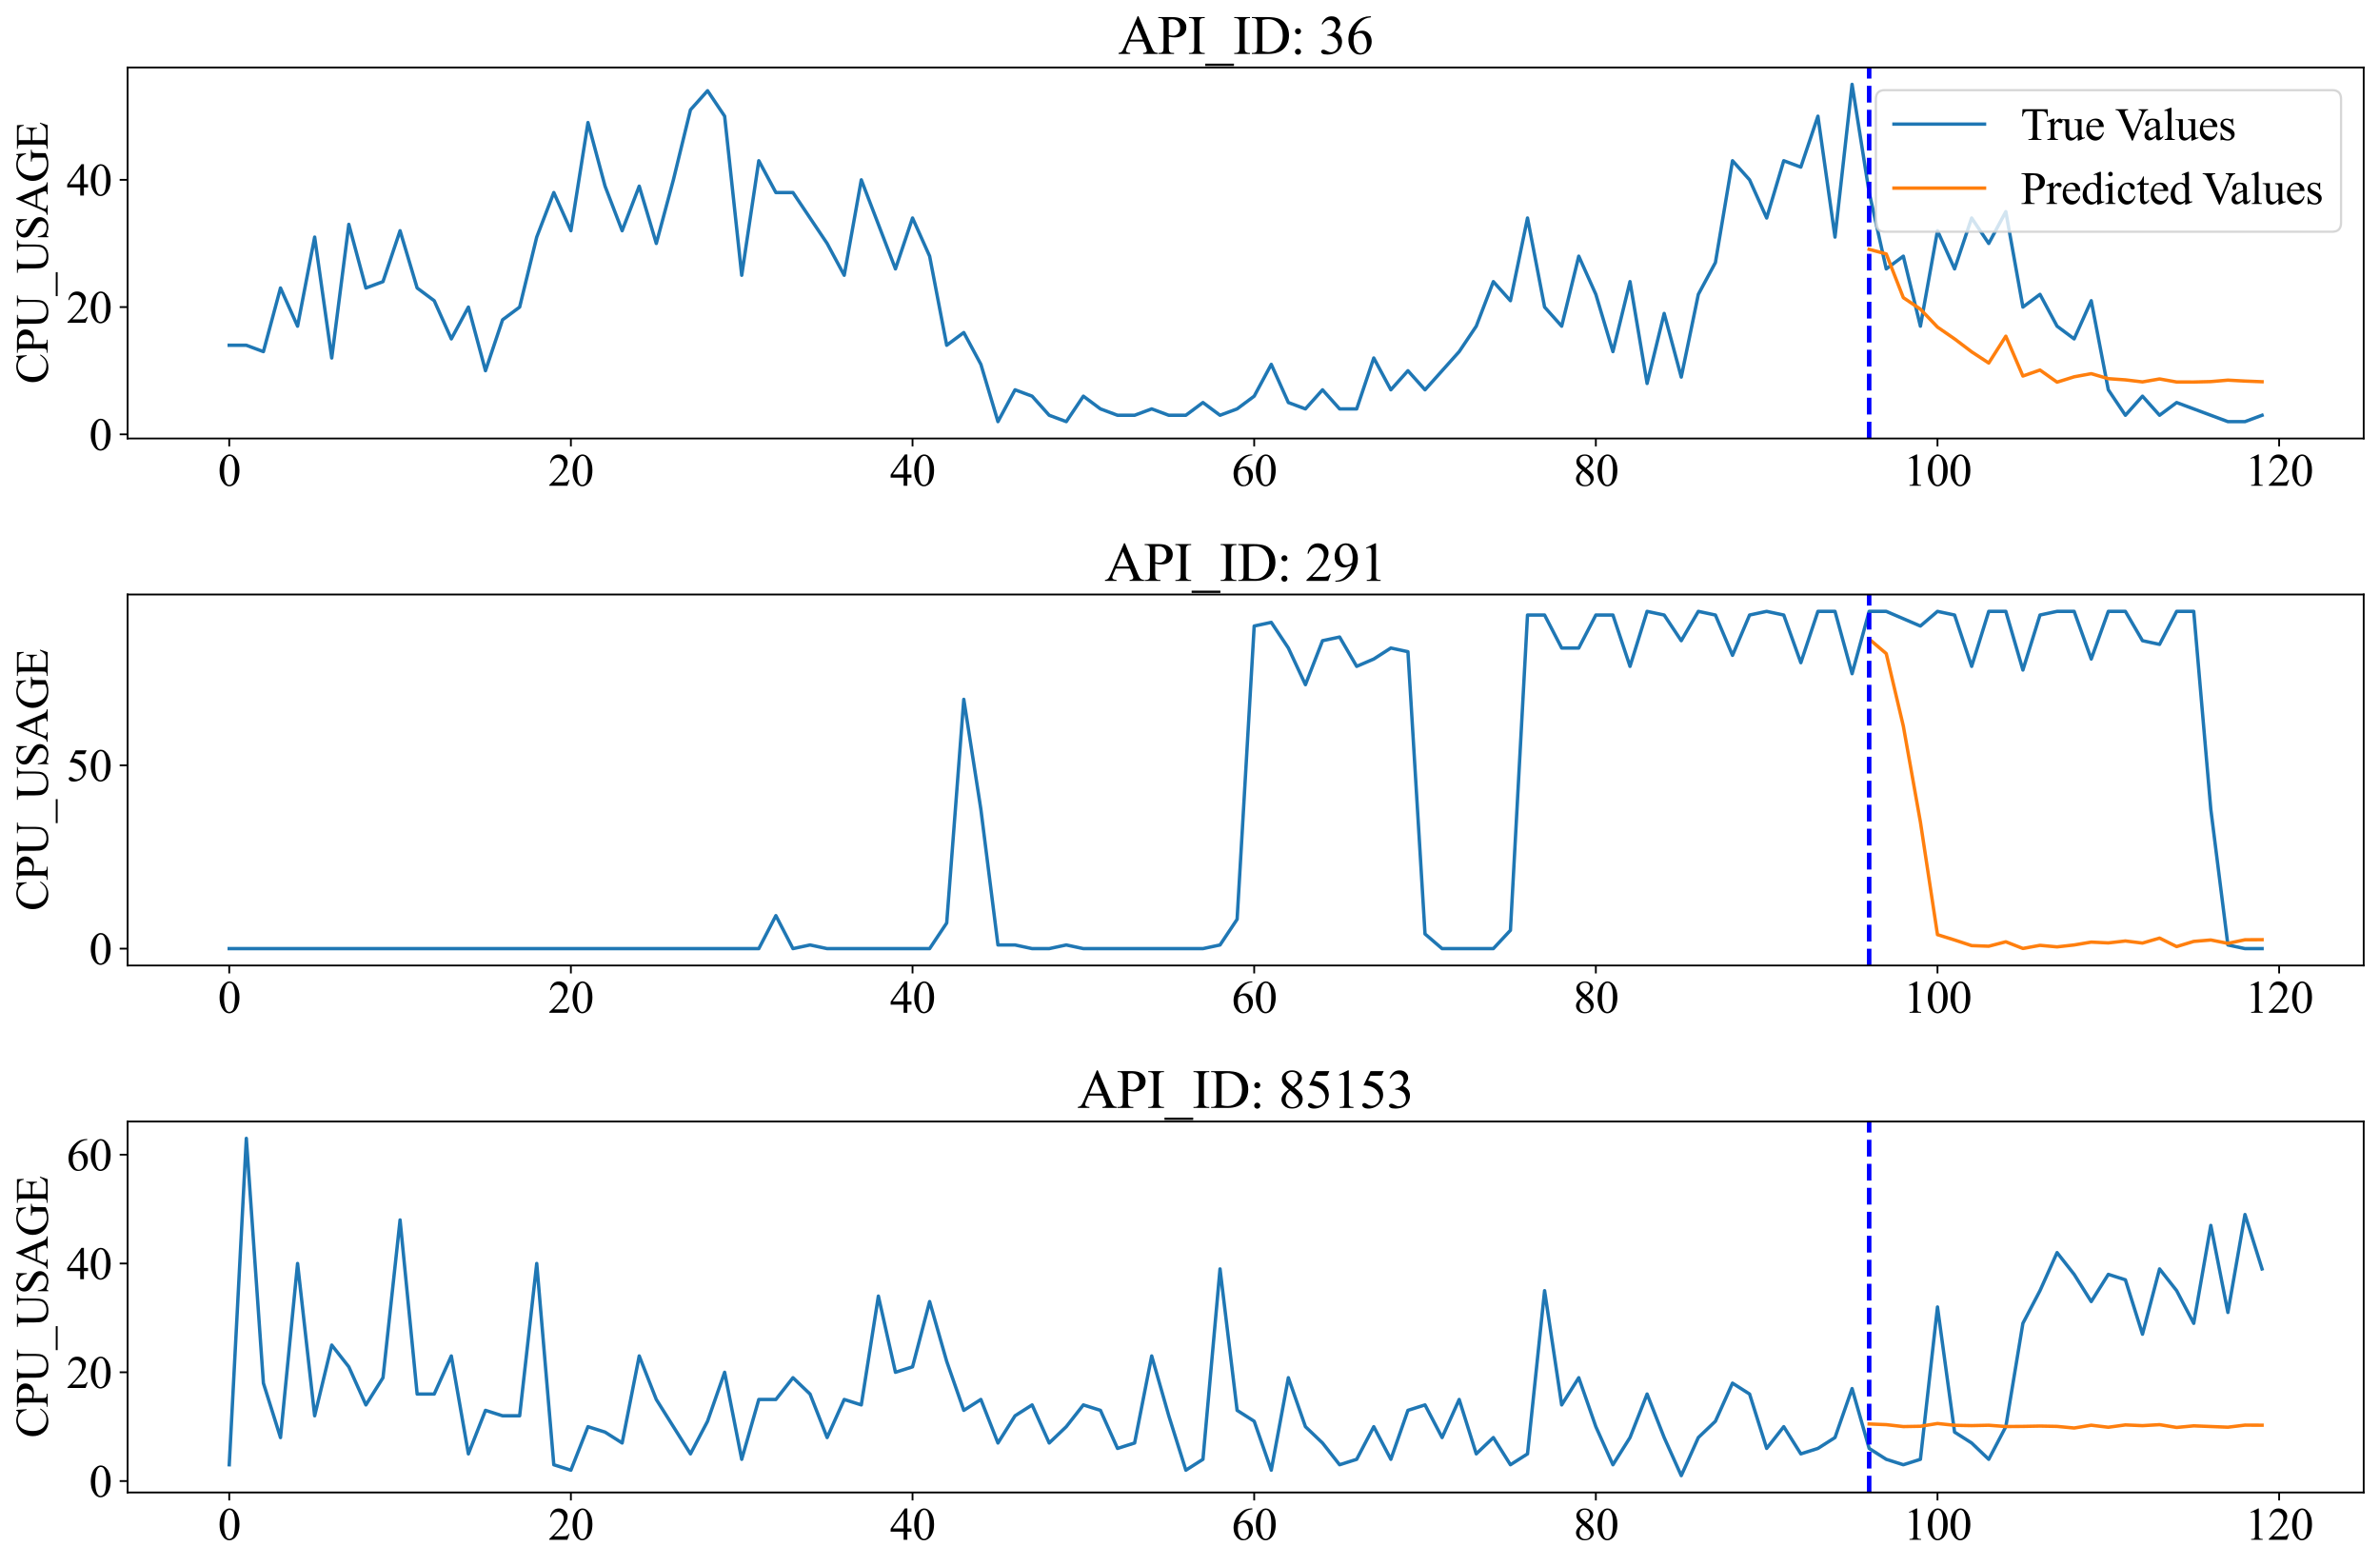 <?xml version="1.0" encoding="utf-8" standalone="no"?>
<!DOCTYPE svg PUBLIC "-//W3C//DTD SVG 1.1//EN"
  "http://www.w3.org/Graphics/SVG/1.1/DTD/svg11.dtd">
<svg xmlns:xlink="http://www.w3.org/1999/xlink" width="1051.326pt" height="691.666pt" viewBox="0 0 1051.326 691.666" xmlns="http://www.w3.org/2000/svg" version="1.1">
 <defs>
  <style type="text/css">*{stroke-linejoin: round; stroke-linecap: butt}</style>
 </defs>
 <g id="figure_1">
  <g id="patch_1">
   <path d="M 0 691.666 
L 1051.326 691.666 
L 1051.326 0 
L 0 0 
z
" style="fill: #ffffff"/>
  </g>
  <g id="axes_1">
   <g id="patch_2">
    <path d="M 56.366 193.7 
L 1044.126 193.7 
L 1044.126 29.82 
L 56.366 29.82 
z
" style="fill: #ffffff"/>
   </g>
   <g id="matplotlib.axis_1">
    <g id="xtick_1">
     <g id="line2d_1">
      <defs>
       <path id="m7cac461376" d="M 0 0 
L 0 3.5 
" style="stroke: #000000; stroke-width: 0.8"/>
      </defs>
      <g>
       <use xlink:href="#m7cac461376" x="101.264" y="193.7" style="stroke: #000000; stroke-width: 0.8"/>
      </g>
     </g>
     <g id="text_1">
      <!-- 0 -->
      <g transform="translate(96.264 214.588) scale(0.2 -0.2)">
       <defs>
        <path id="TimesNewRomanPSMT-30" d="M 231 2094 
Q 231 2819 450 3342 
Q 669 3866 1031 4122 
Q 1313 4325 1613 4325 
Q 2100 4325 2488 3828 
Q 2972 3213 2972 2159 
Q 2972 1422 2759 906 
Q 2547 391 2217 158 
Q 1888 -75 1581 -75 
Q 975 -75 572 641 
Q 231 1244 231 2094 
z
M 844 2016 
Q 844 1141 1059 588 
Q 1238 122 1591 122 
Q 1759 122 1940 273 
Q 2122 425 2216 781 
Q 2359 1319 2359 2297 
Q 2359 3022 2209 3506 
Q 2097 3866 1919 4016 
Q 1791 4119 1609 4119 
Q 1397 4119 1231 3928 
Q 1006 3669 925 3112 
Q 844 2556 844 2016 
z
" transform="scale(0.016)"/>
       </defs>
       <use xlink:href="#TimesNewRomanPSMT-30"/>
      </g>
     </g>
    </g>
    <g id="xtick_2">
     <g id="line2d_2">
      <g>
       <use xlink:href="#m7cac461376" x="252.182" y="193.7" style="stroke: #000000; stroke-width: 0.8"/>
      </g>
     </g>
     <g id="text_2">
      <!-- 20 -->
      <g transform="translate(242.182 214.588) scale(0.2 -0.2)">
       <defs>
        <path id="TimesNewRomanPSMT-32" d="M 2934 816 
L 2638 0 
L 138 0 
L 138 116 
Q 1241 1122 1691 1759 
Q 2141 2397 2141 2925 
Q 2141 3328 1894 3587 
Q 1647 3847 1303 3847 
Q 991 3847 742 3664 
Q 494 3481 375 3128 
L 259 3128 
Q 338 3706 661 4015 
Q 984 4325 1469 4325 
Q 1984 4325 2329 3994 
Q 2675 3663 2675 3213 
Q 2675 2891 2525 2569 
Q 2294 2063 1775 1497 
Q 997 647 803 472 
L 1909 472 
Q 2247 472 2383 497 
Q 2519 522 2628 598 
Q 2738 675 2819 816 
L 2934 816 
z
" transform="scale(0.016)"/>
       </defs>
       <use xlink:href="#TimesNewRomanPSMT-32"/>
       <use xlink:href="#TimesNewRomanPSMT-30" x="50"/>
      </g>
     </g>
    </g>
    <g id="xtick_3">
     <g id="line2d_3">
      <g>
       <use xlink:href="#m7cac461376" x="403.1" y="193.7" style="stroke: #000000; stroke-width: 0.8"/>
      </g>
     </g>
     <g id="text_3">
      <!-- 40 -->
      <g transform="translate(393.1 214.588) scale(0.2 -0.2)">
       <defs>
        <path id="TimesNewRomanPSMT-34" d="M 2978 1563 
L 2978 1119 
L 2409 1119 
L 2409 0 
L 1894 0 
L 1894 1119 
L 100 1119 
L 100 1519 
L 2066 4325 
L 2409 4325 
L 2409 1563 
L 2978 1563 
z
M 1894 1563 
L 1894 3666 
L 406 1563 
L 1894 1563 
z
" transform="scale(0.016)"/>
       </defs>
       <use xlink:href="#TimesNewRomanPSMT-34"/>
       <use xlink:href="#TimesNewRomanPSMT-30" x="50"/>
      </g>
     </g>
    </g>
    <g id="xtick_4">
     <g id="line2d_4">
      <g>
       <use xlink:href="#m7cac461376" x="554.019" y="193.7" style="stroke: #000000; stroke-width: 0.8"/>
      </g>
     </g>
     <g id="text_4">
      <!-- 60 -->
      <g transform="translate(544.019 214.588) scale(0.2 -0.2)">
       <defs>
        <path id="TimesNewRomanPSMT-36" d="M 2869 4325 
L 2869 4209 
Q 2456 4169 2195 4045 
Q 1934 3922 1679 3669 
Q 1425 3416 1258 3105 
Q 1091 2794 978 2366 
Q 1428 2675 1881 2675 
Q 2316 2675 2634 2325 
Q 2953 1975 2953 1425 
Q 2953 894 2631 456 
Q 2244 -75 1606 -75 
Q 1172 -75 869 213 
Q 275 772 275 1663 
Q 275 2231 503 2743 
Q 731 3256 1154 3653 
Q 1578 4050 1965 4187 
Q 2353 4325 2688 4325 
L 2869 4325 
z
M 925 2138 
Q 869 1716 869 1456 
Q 869 1156 980 804 
Q 1091 453 1309 247 
Q 1469 100 1697 100 
Q 1969 100 2183 356 
Q 2397 613 2397 1088 
Q 2397 1622 2184 2012 
Q 1972 2403 1581 2403 
Q 1463 2403 1327 2353 
Q 1191 2303 925 2138 
z
" transform="scale(0.016)"/>
       </defs>
       <use xlink:href="#TimesNewRomanPSMT-36"/>
       <use xlink:href="#TimesNewRomanPSMT-30" x="50"/>
      </g>
     </g>
    </g>
    <g id="xtick_5">
     <g id="line2d_5">
      <g>
       <use xlink:href="#m7cac461376" x="704.937" y="193.7" style="stroke: #000000; stroke-width: 0.8"/>
      </g>
     </g>
     <g id="text_5">
      <!-- 80 -->
      <g transform="translate(694.937 214.588) scale(0.2 -0.2)">
       <defs>
        <path id="TimesNewRomanPSMT-38" d="M 1228 2134 
Q 725 2547 579 2797 
Q 434 3047 434 3316 
Q 434 3728 753 4026 
Q 1072 4325 1600 4325 
Q 2113 4325 2425 4047 
Q 2738 3769 2738 3413 
Q 2738 3175 2569 2928 
Q 2400 2681 1866 2347 
Q 2416 1922 2594 1678 
Q 2831 1359 2831 1006 
Q 2831 559 2490 242 
Q 2150 -75 1597 -75 
Q 994 -75 656 303 
Q 388 606 388 966 
Q 388 1247 577 1523 
Q 766 1800 1228 2134 
z
M 1719 2469 
Q 2094 2806 2194 3001 
Q 2294 3197 2294 3444 
Q 2294 3772 2109 3958 
Q 1925 4144 1606 4144 
Q 1288 4144 1088 3959 
Q 888 3775 888 3528 
Q 888 3366 970 3203 
Q 1053 3041 1206 2894 
L 1719 2469 
z
M 1375 2016 
Q 1116 1797 991 1539 
Q 866 1281 866 981 
Q 866 578 1086 336 
Q 1306 94 1647 94 
Q 1984 94 2187 284 
Q 2391 475 2391 747 
Q 2391 972 2272 1150 
Q 2050 1481 1375 2016 
z
" transform="scale(0.016)"/>
       </defs>
       <use xlink:href="#TimesNewRomanPSMT-38"/>
       <use xlink:href="#TimesNewRomanPSMT-30" x="50"/>
      </g>
     </g>
    </g>
    <g id="xtick_6">
     <g id="line2d_6">
      <g>
       <use xlink:href="#m7cac461376" x="855.855" y="193.7" style="stroke: #000000; stroke-width: 0.8"/>
      </g>
     </g>
     <g id="text_6">
      <!-- 100 -->
      <g transform="translate(840.855 214.588) scale(0.2 -0.2)">
       <defs>
        <path id="TimesNewRomanPSMT-31" d="M 750 3822 
L 1781 4325 
L 1884 4325 
L 1884 747 
Q 1884 391 1914 303 
Q 1944 216 2037 169 
Q 2131 122 2419 116 
L 2419 0 
L 825 0 
L 825 116 
Q 1125 122 1212 167 
Q 1300 213 1334 289 
Q 1369 366 1369 747 
L 1369 3034 
Q 1369 3497 1338 3628 
Q 1316 3728 1258 3775 
Q 1200 3822 1119 3822 
Q 1003 3822 797 3725 
L 750 3822 
z
" transform="scale(0.016)"/>
       </defs>
       <use xlink:href="#TimesNewRomanPSMT-31"/>
       <use xlink:href="#TimesNewRomanPSMT-30" x="50"/>
       <use xlink:href="#TimesNewRomanPSMT-30" x="100"/>
      </g>
     </g>
    </g>
    <g id="xtick_7">
     <g id="line2d_7">
      <g>
       <use xlink:href="#m7cac461376" x="1006.773" y="193.7" style="stroke: #000000; stroke-width: 0.8"/>
      </g>
     </g>
     <g id="text_7">
      <!-- 120 -->
      <g transform="translate(991.773 214.588) scale(0.2 -0.2)">
       <use xlink:href="#TimesNewRomanPSMT-31"/>
       <use xlink:href="#TimesNewRomanPSMT-32" x="50"/>
       <use xlink:href="#TimesNewRomanPSMT-30" x="100"/>
      </g>
     </g>
    </g>
   </g>
   <g id="matplotlib.axis_2">
    <g id="ytick_1">
     <g id="line2d_8">
      <defs>
       <path id="m2b4f77640c" d="M 0 0 
L -3.5 0 
" style="stroke: #000000; stroke-width: 0.8"/>
      </defs>
      <g>
       <use xlink:href="#m2b4f77640c" x="56.366" y="191.873" style="stroke: #000000; stroke-width: 0.8"/>
      </g>
     </g>
     <g id="text_8">
      <!-- 0 -->
      <g transform="translate(39.366 198.817) scale(0.2 -0.2)">
       <use xlink:href="#TimesNewRomanPSMT-30"/>
      </g>
     </g>
    </g>
    <g id="ytick_2">
     <g id="line2d_9">
      <g>
       <use xlink:href="#m2b4f77640c" x="56.366" y="135.653" style="stroke: #000000; stroke-width: 0.8"/>
      </g>
     </g>
     <g id="text_9">
      <!-- 20 -->
      <g transform="translate(29.366 142.597) scale(0.2 -0.2)">
       <use xlink:href="#TimesNewRomanPSMT-32"/>
       <use xlink:href="#TimesNewRomanPSMT-30" x="50"/>
      </g>
     </g>
    </g>
    <g id="ytick_3">
     <g id="line2d_10">
      <g>
       <use xlink:href="#m2b4f77640c" x="56.366" y="79.434" style="stroke: #000000; stroke-width: 0.8"/>
      </g>
     </g>
     <g id="text_10">
      <!-- 40 -->
      <g transform="translate(29.366 86.378) scale(0.2 -0.2)">
       <use xlink:href="#TimesNewRomanPSMT-34"/>
       <use xlink:href="#TimesNewRomanPSMT-30" x="50"/>
      </g>
     </g>
    </g>
    <g id="text_11">
     <!-- CPU_USAGE -->
     <g transform="translate(21.05 169.548) rotate(-90) scale(0.2 -0.2)">
      <defs>
       <path id="TimesNewRomanPSMT-43" d="M 3853 4334 
L 3950 2894 
L 3853 2894 
Q 3659 3541 3300 3825 
Q 2941 4109 2438 4109 
Q 2016 4109 1675 3895 
Q 1334 3681 1139 3212 
Q 944 2744 944 2047 
Q 944 1472 1128 1050 
Q 1313 628 1683 403 
Q 2053 178 2528 178 
Q 2941 178 3256 354 
Q 3572 531 3950 1056 
L 4047 994 
Q 3728 428 3303 165 
Q 2878 -97 2294 -97 
Q 1241 -97 663 684 
Q 231 1266 231 2053 
Q 231 2688 515 3219 
Q 800 3750 1298 4042 
Q 1797 4334 2388 4334 
Q 2847 4334 3294 4109 
Q 3425 4041 3481 4041 
Q 3566 4041 3628 4100 
Q 3709 4184 3744 4334 
L 3853 4334 
z
" transform="scale(0.016)"/>
       <path id="TimesNewRomanPSMT-50" d="M 1313 1984 
L 1313 750 
Q 1313 350 1400 253 
Q 1519 116 1759 116 
L 1922 116 
L 1922 0 
L 106 0 
L 106 116 
L 266 116 
Q 534 116 650 291 
Q 713 388 713 750 
L 713 3488 
Q 713 3888 628 3984 
Q 506 4122 266 4122 
L 106 4122 
L 106 4238 
L 1659 4238 
Q 2228 4238 2556 4120 
Q 2884 4003 3109 3725 
Q 3334 3447 3334 3066 
Q 3334 2547 2992 2222 
Q 2650 1897 2025 1897 
Q 1872 1897 1694 1919 
Q 1516 1941 1313 1984 
z
M 1313 2163 
Q 1478 2131 1606 2115 
Q 1734 2100 1825 2100 
Q 2150 2100 2386 2351 
Q 2622 2603 2622 3003 
Q 2622 3278 2509 3514 
Q 2397 3750 2190 3867 
Q 1984 3984 1722 3984 
Q 1563 3984 1313 3925 
L 1313 2163 
z
" transform="scale(0.016)"/>
       <path id="TimesNewRomanPSMT-55" d="M 3053 4122 
L 3053 4238 
L 4553 4238 
L 4553 4122 
L 4394 4122 
Q 4144 4122 4009 3913 
Q 3944 3816 3944 3463 
L 3944 1744 
Q 3944 1106 3817 754 
Q 3691 403 3320 151 
Q 2950 -100 2313 -100 
Q 1619 -100 1259 140 
Q 900 381 750 788 
Q 650 1066 650 1831 
L 650 3488 
Q 650 3878 542 4000 
Q 434 4122 194 4122 
L 34 4122 
L 34 4238 
L 1866 4238 
L 1866 4122 
L 1703 4122 
Q 1441 4122 1328 3956 
Q 1250 3844 1250 3488 
L 1250 1641 
Q 1250 1394 1295 1075 
Q 1341 756 1459 578 
Q 1578 400 1801 284 
Q 2025 169 2350 169 
Q 2766 169 3094 350 
Q 3422 531 3542 814 
Q 3663 1097 3663 1772 
L 3663 3488 
Q 3663 3884 3575 3984 
Q 3453 4122 3213 4122 
L 3053 4122 
z
" transform="scale(0.016)"/>
       <path id="TimesNewRomanPSMT-5f" d="M 3256 -1381 
L -53 -1381 
L -53 -1119 
L 3256 -1119 
L 3256 -1381 
z
" transform="scale(0.016)"/>
       <path id="TimesNewRomanPSMT-53" d="M 2934 4334 
L 2934 2869 
L 2819 2869 
Q 2763 3291 2617 3541 
Q 2472 3791 2203 3937 
Q 1934 4084 1647 4084 
Q 1322 4084 1109 3886 
Q 897 3688 897 3434 
Q 897 3241 1031 3081 
Q 1225 2847 1953 2456 
Q 2547 2138 2764 1967 
Q 2981 1797 3098 1565 
Q 3216 1334 3216 1081 
Q 3216 600 2842 251 
Q 2469 -97 1881 -97 
Q 1697 -97 1534 -69 
Q 1438 -53 1133 45 
Q 828 144 747 144 
Q 669 144 623 97 
Q 578 50 556 -97 
L 441 -97 
L 441 1356 
L 556 1356 
Q 638 900 775 673 
Q 913 447 1195 297 
Q 1478 147 1816 147 
Q 2206 147 2432 353 
Q 2659 559 2659 841 
Q 2659 997 2573 1156 
Q 2488 1316 2306 1453 
Q 2184 1547 1640 1851 
Q 1097 2156 867 2337 
Q 638 2519 519 2737 
Q 400 2956 400 3219 
Q 400 3675 750 4004 
Q 1100 4334 1641 4334 
Q 1978 4334 2356 4169 
Q 2531 4091 2603 4091 
Q 2684 4091 2736 4139 
Q 2788 4188 2819 4334 
L 2934 4334 
z
" transform="scale(0.016)"/>
       <path id="TimesNewRomanPSMT-41" d="M 2928 1419 
L 1288 1419 
L 1000 750 
Q 894 503 894 381 
Q 894 284 986 211 
Q 1078 138 1384 116 
L 1384 0 
L 50 0 
L 50 116 
Q 316 163 394 238 
Q 553 388 747 847 
L 2238 4334 
L 2347 4334 
L 3822 809 
Q 4000 384 4145 257 
Q 4291 131 4550 116 
L 4550 0 
L 2878 0 
L 2878 116 
Q 3131 128 3220 200 
Q 3309 272 3309 375 
Q 3309 513 3184 809 
L 2928 1419 
z
M 2841 1650 
L 2122 3363 
L 1384 1650 
L 2841 1650 
z
" transform="scale(0.016)"/>
       <path id="TimesNewRomanPSMT-47" d="M 3928 4334 
L 4038 2997 
L 3928 2997 
Q 3763 3497 3500 3750 
Q 3122 4116 2528 4116 
Q 1719 4116 1297 3475 
Q 944 2934 944 2188 
Q 944 1581 1178 1081 
Q 1413 581 1792 348 
Q 2172 116 2572 116 
Q 2806 116 3025 175 
Q 3244 234 3447 350 
L 3447 1575 
Q 3447 1894 3398 1992 
Q 3350 2091 3248 2142 
Q 3147 2194 2891 2194 
L 2891 2313 
L 4531 2313 
L 4531 2194 
L 4453 2194 
Q 4209 2194 4119 2031 
Q 4056 1916 4056 1575 
L 4056 278 
Q 3697 84 3347 -6 
Q 2997 -97 2569 -97 
Q 1341 -97 703 691 
Q 225 1281 225 2053 
Q 225 2613 494 3125 
Q 813 3734 1369 4063 
Q 1834 4334 2469 4334 
Q 2700 4334 2889 4296 
Q 3078 4259 3425 4131 
Q 3600 4066 3659 4066 
Q 3719 4066 3761 4120 
Q 3803 4175 3813 4334 
L 3928 4334 
z
" transform="scale(0.016)"/>
       <path id="TimesNewRomanPSMT-45" d="M 1338 4006 
L 1338 2331 
L 2269 2331 
Q 2631 2331 2753 2441 
Q 2916 2584 2934 2947 
L 3050 2947 
L 3050 1472 
L 2934 1472 
Q 2891 1781 2847 1869 
Q 2791 1978 2662 2040 
Q 2534 2103 2269 2103 
L 1338 2103 
L 1338 706 
Q 1338 425 1363 364 
Q 1388 303 1450 267 
Q 1513 231 1688 231 
L 2406 231 
Q 2766 231 2928 281 
Q 3091 331 3241 478 
Q 3434 672 3638 1063 
L 3763 1063 
L 3397 0 
L 131 0 
L 131 116 
L 281 116 
Q 431 116 566 188 
Q 666 238 702 338 
Q 738 438 738 747 
L 738 3500 
Q 738 3903 656 3997 
Q 544 4122 281 4122 
L 131 4122 
L 131 4238 
L 3397 4238 
L 3444 3309 
L 3322 3309 
Q 3256 3644 3176 3769 
Q 3097 3894 2941 3959 
Q 2816 4006 2500 4006 
L 1338 4006 
z
" transform="scale(0.016)"/>
      </defs>
      <use xlink:href="#TimesNewRomanPSMT-43"/>
      <use xlink:href="#TimesNewRomanPSMT-50" x="66.699"/>
      <use xlink:href="#TimesNewRomanPSMT-55" x="122.314"/>
      <use xlink:href="#TimesNewRomanPSMT-5f" x="194.531"/>
      <use xlink:href="#TimesNewRomanPSMT-55" x="244.531"/>
      <use xlink:href="#TimesNewRomanPSMT-53" x="316.748"/>
      <use xlink:href="#TimesNewRomanPSMT-41" x="372.363"/>
      <use xlink:href="#TimesNewRomanPSMT-47" x="444.58"/>
      <use xlink:href="#TimesNewRomanPSMT-45" x="516.797"/>
     </g>
    </g>
   </g>
   <g id="line2d_11">
    <path d="M 101.264 152.519 
L 108.81 152.519 
L 116.356 155.33 
L 123.902 127.22 
L 131.447 144.086 
L 138.993 104.733 
L 146.539 158.141 
L 154.085 99.111 
L 161.631 127.22 
L 169.177 124.409 
L 176.723 101.922 
L 184.269 127.22 
L 191.815 132.842 
L 199.361 149.708 
L 206.907 135.653 
L 214.452 163.763 
L 221.998 141.275 
L 229.544 135.653 
L 237.09 104.733 
L 244.636 85.056 
L 252.182 101.922 
L 259.728 54.135 
L 267.274 82.245 
L 274.82 101.922 
L 282.366 82.245 
L 289.912 107.544 
L 297.458 79.434 
L 305.003 48.513 
L 312.549 40.08 
L 320.095 51.324 
L 327.641 121.598 
L 335.187 71.001 
L 342.733 85.056 
L 350.279 85.056 
L 357.825 96.3 
L 365.371 107.544 
L 372.917 121.598 
L 380.463 79.434 
L 388.008 99.111 
L 395.554 118.787 
L 403.1 96.3 
L 410.646 113.165 
L 418.192 152.519 
L 425.738 146.897 
L 433.284 160.952 
L 440.83 186.251 
L 448.376 172.196 
L 455.922 175.007 
L 463.468 183.44 
L 471.014 186.251 
L 478.559 175.007 
L 486.105 180.629 
L 493.651 183.44 
L 501.197 183.44 
L 508.743 180.629 
L 516.289 183.44 
L 523.835 183.44 
L 531.381 177.818 
L 538.927 183.44 
L 546.473 180.629 
L 554.019 175.007 
L 561.564 160.952 
L 569.11 177.818 
L 576.656 180.629 
L 584.202 172.196 
L 591.748 180.629 
L 599.294 180.629 
L 606.84 158.141 
L 614.386 172.196 
L 621.932 163.763 
L 629.478 172.196 
L 637.024 163.763 
L 644.57 155.33 
L 652.115 144.086 
L 659.661 124.409 
L 667.207 132.842 
L 674.753 96.3 
L 682.299 135.653 
L 689.845 144.086 
L 697.391 113.165 
L 704.937 130.031 
L 712.483 155.33 
L 720.029 124.409 
L 727.575 169.385 
L 735.12 138.464 
L 742.666 166.574 
L 750.212 130.031 
L 757.758 115.976 
L 765.304 71.001 
L 772.85 79.434 
L 780.396 96.3 
L 787.942 71.001 
L 795.488 73.812 
L 803.034 51.324 
L 810.58 104.733 
L 818.126 37.269 
L 825.671 85.056 
L 833.217 118.787 
L 840.763 113.165 
L 848.309 144.086 
L 855.855 101.922 
L 863.401 118.787 
L 870.947 96.3 
L 878.493 107.544 
L 886.039 93.489 
L 893.585 135.653 
L 901.131 130.031 
L 908.676 144.086 
L 916.222 149.708 
L 923.768 132.842 
L 931.314 172.196 
L 938.86 183.44 
L 946.406 175.007 
L 953.952 183.44 
L 961.498 177.818 
L 969.044 180.629 
L 976.59 183.44 
L 984.136 186.251 
L 991.682 186.251 
L 999.227 183.44 
" clip-path="url(#p6759c3de23)" style="fill: none; stroke: #1f77b4; stroke-width: 1.5; stroke-linecap: square"/>
   </g>
   <g id="line2d_12">
    <path d="M 825.671 110.143 
L 833.217 112.18 
L 840.763 131.491 
L 848.309 136.565 
L 855.855 144.493 
L 863.401 149.703 
L 870.947 155.417 
L 878.493 160.362 
L 886.039 148.517 
L 893.585 166.111 
L 901.131 163.461 
L 908.676 168.815 
L 916.222 166.452 
L 923.768 165.066 
L 931.314 167.27 
L 938.86 167.8 
L 946.406 168.701 
L 953.952 167.396 
L 961.498 168.746 
L 969.044 168.754 
L 976.59 168.565 
L 984.136 167.926 
L 991.682 168.334 
L 999.227 168.629 
" clip-path="url(#p6759c3de23)" style="fill: none; stroke: #ff7f0e; stroke-width: 1.5; stroke-linecap: square"/>
   </g>
   <g id="line2d_13">
    <path d="M 825.671 193.7 
L 825.671 29.82 
" clip-path="url(#p6759c3de23)" style="fill: none; stroke-dasharray: 7.4,3.2; stroke-dashoffset: 0; stroke: #0000ff; stroke-width: 2"/>
   </g>
   <g id="patch_3">
    <path d="M 56.366 193.7 
L 56.366 29.82 
" style="fill: none; stroke: #000000; stroke-width: 0.8; stroke-linejoin: miter; stroke-linecap: square"/>
   </g>
   <g id="patch_4">
    <path d="M 1044.126 193.7 
L 1044.126 29.82 
" style="fill: none; stroke: #000000; stroke-width: 0.8; stroke-linejoin: miter; stroke-linecap: square"/>
   </g>
   <g id="patch_5">
    <path d="M 56.366 193.7 
L 1044.126 193.7 
" style="fill: none; stroke: #000000; stroke-width: 0.8; stroke-linejoin: miter; stroke-linecap: square"/>
   </g>
   <g id="patch_6">
    <path d="M 56.366 29.82 
L 1044.126 29.82 
" style="fill: none; stroke: #000000; stroke-width: 0.8; stroke-linejoin: miter; stroke-linecap: square"/>
   </g>
   <g id="text_12">
    <!-- API_ID: 36 -->
    <g transform="translate(493.915 23.82) scale(0.24 -0.24)">
     <defs>
      <path id="TimesNewRomanPSMT-49" d="M 1975 116 
L 1975 0 
L 159 0 
L 159 116 
L 309 116 
Q 572 116 691 269 
Q 766 369 766 750 
L 766 3488 
Q 766 3809 725 3913 
Q 694 3991 597 4047 
Q 459 4122 309 4122 
L 159 4122 
L 159 4238 
L 1975 4238 
L 1975 4122 
L 1822 4122 
Q 1563 4122 1444 3969 
Q 1366 3869 1366 3488 
L 1366 750 
Q 1366 428 1406 325 
Q 1438 247 1538 191 
Q 1672 116 1822 116 
L 1975 116 
z
" transform="scale(0.016)"/>
      <path id="TimesNewRomanPSMT-44" d="M 109 0 
L 109 116 
L 269 116 
Q 538 116 650 288 
Q 719 391 719 750 
L 719 3488 
Q 719 3884 631 3984 
Q 509 4122 269 4122 
L 109 4122 
L 109 4238 
L 1834 4238 
Q 2784 4238 3279 4022 
Q 3775 3806 4076 3303 
Q 4378 2800 4378 2141 
Q 4378 1256 3841 663 
Q 3238 0 2003 0 
L 109 0 
z
M 1319 306 
Q 1716 219 1984 219 
Q 2709 219 3187 728 
Q 3666 1238 3666 2109 
Q 3666 2988 3187 3494 
Q 2709 4000 1959 4000 
Q 1678 4000 1319 3909 
L 1319 306 
z
" transform="scale(0.016)"/>
      <path id="TimesNewRomanPSMT-3a" d="M 903 2950 
Q 1047 2950 1148 2848 
Q 1250 2747 1250 2603 
Q 1250 2459 1148 2357 
Q 1047 2256 903 2256 
Q 759 2256 657 2357 
Q 556 2459 556 2603 
Q 556 2747 657 2848 
Q 759 2950 903 2950 
z
M 897 609 
Q 1044 609 1145 506 
Q 1247 403 1247 259 
Q 1247 116 1144 14 
Q 1041 -88 897 -88 
Q 753 -88 651 14 
Q 550 116 550 259 
Q 550 403 651 506 
Q 753 609 897 609 
z
" transform="scale(0.016)"/>
      <path id="TimesNewRomanPSMT-20" transform="scale(0.016)"/>
      <path id="TimesNewRomanPSMT-33" d="M 325 3431 
Q 506 3859 782 4092 
Q 1059 4325 1472 4325 
Q 1981 4325 2253 3994 
Q 2459 3747 2459 3466 
Q 2459 3003 1878 2509 
Q 2269 2356 2469 2072 
Q 2669 1788 2669 1403 
Q 2669 853 2319 450 
Q 1863 -75 997 -75 
Q 569 -75 414 31 
Q 259 138 259 259 
Q 259 350 332 419 
Q 406 488 509 488 
Q 588 488 669 463 
Q 722 447 909 348 
Q 1097 250 1169 231 
Q 1284 197 1416 197 
Q 1734 197 1970 444 
Q 2206 691 2206 1028 
Q 2206 1275 2097 1509 
Q 2016 1684 1919 1775 
Q 1784 1900 1550 2001 
Q 1316 2103 1072 2103 
L 972 2103 
L 972 2197 
Q 1219 2228 1467 2375 
Q 1716 2522 1828 2728 
Q 1941 2934 1941 3181 
Q 1941 3503 1739 3701 
Q 1538 3900 1238 3900 
Q 753 3900 428 3381 
L 325 3431 
z
" transform="scale(0.016)"/>
     </defs>
     <use xlink:href="#TimesNewRomanPSMT-41"/>
     <use xlink:href="#TimesNewRomanPSMT-50" x="72.217"/>
     <use xlink:href="#TimesNewRomanPSMT-49" x="127.832"/>
     <use xlink:href="#TimesNewRomanPSMT-5f" x="161.133"/>
     <use xlink:href="#TimesNewRomanPSMT-49" x="211.133"/>
     <use xlink:href="#TimesNewRomanPSMT-44" x="244.434"/>
     <use xlink:href="#TimesNewRomanPSMT-3a" x="316.65"/>
     <use xlink:href="#TimesNewRomanPSMT-20" x="344.434"/>
     <use xlink:href="#TimesNewRomanPSMT-33" x="369.434"/>
     <use xlink:href="#TimesNewRomanPSMT-36" x="419.434"/>
    </g>
   </g>
   <g id="legend_1">
    <g id="patch_7">
     <path d="M 832.632 102.376 
L 1030.126 102.376 
Q 1034.126 102.376 1034.126 98.376 
L 1034.126 43.82 
Q 1034.126 39.82 1030.126 39.82 
L 832.632 39.82 
Q 828.632 39.82 828.632 43.82 
L 828.632 98.376 
Q 828.632 102.376 832.632 102.376 
z
" style="fill: #ffffff; opacity: 0.8; stroke: #cccccc; stroke-linejoin: miter"/>
    </g>
    <g id="line2d_14">
     <path d="M 836.632 54.82 
L 856.632 54.82 
L 876.632 54.82 
" style="fill: none; stroke: #1f77b4; stroke-width: 1.5; stroke-linecap: square"/>
    </g>
    <g id="text_13">
     <!-- True Values -->
     <g transform="translate(892.632 61.82) scale(0.2 -0.2)">
      <defs>
       <path id="TimesNewRomanPSMT-54" d="M 3703 4238 
L 3750 3244 
L 3631 3244 
Q 3597 3506 3538 3619 
Q 3441 3800 3280 3886 
Q 3119 3972 2856 3972 
L 2259 3972 
L 2259 734 
Q 2259 344 2344 247 
Q 2463 116 2709 116 
L 2856 116 
L 2856 0 
L 1059 0 
L 1059 116 
L 1209 116 
Q 1478 116 1591 278 
Q 1659 378 1659 734 
L 1659 3972 
L 1150 3972 
Q 853 3972 728 3928 
Q 566 3869 450 3700 
Q 334 3531 313 3244 
L 194 3244 
L 244 4238 
L 3703 4238 
z
" transform="scale(0.016)"/>
       <path id="TimesNewRomanPSMT-72" d="M 1038 2947 
L 1038 2303 
Q 1397 2947 1775 2947 
Q 1947 2947 2059 2842 
Q 2172 2738 2172 2600 
Q 2172 2478 2090 2393 
Q 2009 2309 1897 2309 
Q 1788 2309 1652 2417 
Q 1516 2525 1450 2525 
Q 1394 2525 1328 2463 
Q 1188 2334 1038 2041 
L 1038 669 
Q 1038 431 1097 309 
Q 1138 225 1241 169 
Q 1344 113 1538 113 
L 1538 0 
L 72 0 
L 72 113 
Q 291 113 397 181 
Q 475 231 506 341 
Q 522 394 522 644 
L 522 1753 
Q 522 2253 501 2348 
Q 481 2444 426 2487 
Q 372 2531 291 2531 
Q 194 2531 72 2484 
L 41 2597 
L 906 2947 
L 1038 2947 
z
" transform="scale(0.016)"/>
       <path id="TimesNewRomanPSMT-75" d="M 2709 2863 
L 2709 1128 
Q 2709 631 2732 520 
Q 2756 409 2807 365 
Q 2859 322 2928 322 
Q 3025 322 3147 375 
L 3191 266 
L 2334 -88 
L 2194 -88 
L 2194 519 
Q 1825 119 1631 15 
Q 1438 -88 1222 -88 
Q 981 -88 804 51 
Q 628 191 559 409 
Q 491 628 491 1028 
L 491 2306 
Q 491 2509 447 2587 
Q 403 2666 317 2708 
Q 231 2750 6 2747 
L 6 2863 
L 1009 2863 
L 1009 947 
Q 1009 547 1148 422 
Q 1288 297 1484 297 
Q 1619 297 1789 381 
Q 1959 466 2194 703 
L 2194 2325 
Q 2194 2569 2105 2655 
Q 2016 2741 1734 2747 
L 1734 2863 
L 2709 2863 
z
" transform="scale(0.016)"/>
       <path id="TimesNewRomanPSMT-65" d="M 681 1784 
Q 678 1147 991 784 
Q 1303 422 1725 422 
Q 2006 422 2214 576 
Q 2422 731 2563 1106 
L 2659 1044 
Q 2594 616 2278 264 
Q 1963 -88 1488 -88 
Q 972 -88 605 314 
Q 238 716 238 1394 
Q 238 2128 614 2539 
Q 991 2950 1559 2950 
Q 2041 2950 2350 2633 
Q 2659 2316 2659 1784 
L 681 1784 
z
M 681 1966 
L 2006 1966 
Q 1991 2241 1941 2353 
Q 1863 2528 1708 2628 
Q 1553 2728 1384 2728 
Q 1125 2728 920 2526 
Q 716 2325 681 1966 
z
" transform="scale(0.016)"/>
       <path id="TimesNewRomanPSMT-56" d="M 4544 4238 
L 4544 4122 
Q 4319 4081 4203 3978 
Q 4038 3825 3909 3509 
L 2431 -97 
L 2316 -97 
L 728 3556 
Q 606 3838 556 3900 
Q 478 3997 364 4051 
Q 250 4106 56 4122 
L 56 4238 
L 1788 4238 
L 1788 4122 
Q 1494 4094 1406 4022 
Q 1319 3950 1319 3838 
Q 1319 3681 1463 3350 
L 2541 866 
L 3541 3319 
Q 3688 3681 3688 3822 
Q 3688 3913 3597 3995 
Q 3506 4078 3291 4113 
Q 3275 4116 3238 4122 
L 3238 4238 
L 4544 4238 
z
" transform="scale(0.016)"/>
       <path id="TimesNewRomanPSMT-61" d="M 1822 413 
Q 1381 72 1269 19 
Q 1100 -59 909 -59 
Q 613 -59 420 144 
Q 228 347 228 678 
Q 228 888 322 1041 
Q 450 1253 767 1440 
Q 1084 1628 1822 1897 
L 1822 2009 
Q 1822 2438 1686 2597 
Q 1550 2756 1291 2756 
Q 1094 2756 978 2650 
Q 859 2544 859 2406 
L 866 2225 
Q 866 2081 792 2003 
Q 719 1925 600 1925 
Q 484 1925 411 2006 
Q 338 2088 338 2228 
Q 338 2497 613 2722 
Q 888 2947 1384 2947 
Q 1766 2947 2009 2819 
Q 2194 2722 2281 2516 
Q 2338 2381 2338 1966 
L 2338 994 
Q 2338 584 2353 492 
Q 2369 400 2405 369 
Q 2441 338 2488 338 
Q 2538 338 2575 359 
Q 2641 400 2828 588 
L 2828 413 
Q 2478 -56 2159 -56 
Q 2006 -56 1915 50 
Q 1825 156 1822 413 
z
M 1822 616 
L 1822 1706 
Q 1350 1519 1213 1441 
Q 966 1303 859 1153 
Q 753 1003 753 825 
Q 753 600 887 451 
Q 1022 303 1197 303 
Q 1434 303 1822 616 
z
" transform="scale(0.016)"/>
       <path id="TimesNewRomanPSMT-6c" d="M 1184 4444 
L 1184 647 
Q 1184 378 1223 290 
Q 1263 203 1344 158 
Q 1425 113 1647 113 
L 1647 0 
L 244 0 
L 244 113 
Q 441 113 512 153 
Q 584 194 625 287 
Q 666 381 666 647 
L 666 3247 
Q 666 3731 644 3842 
Q 622 3953 573 3993 
Q 525 4034 450 4034 
Q 369 4034 244 3984 
L 191 4094 
L 1044 4444 
L 1184 4444 
z
" transform="scale(0.016)"/>
       <path id="TimesNewRomanPSMT-73" d="M 2050 2947 
L 2050 1972 
L 1947 1972 
Q 1828 2431 1642 2597 
Q 1456 2763 1169 2763 
Q 950 2763 815 2647 
Q 681 2531 681 2391 
Q 681 2216 781 2091 
Q 878 1963 1175 1819 
L 1631 1597 
Q 2266 1288 2266 781 
Q 2266 391 1970 151 
Q 1675 -88 1309 -88 
Q 1047 -88 709 6 
Q 606 38 541 38 
Q 469 38 428 -44 
L 325 -44 
L 325 978 
L 428 978 
Q 516 541 762 319 
Q 1009 97 1316 97 
Q 1531 97 1667 223 
Q 1803 350 1803 528 
Q 1803 744 1651 891 
Q 1500 1038 1047 1263 
Q 594 1488 453 1669 
Q 313 1847 313 2119 
Q 313 2472 555 2709 
Q 797 2947 1181 2947 
Q 1350 2947 1591 2875 
Q 1750 2828 1803 2828 
Q 1853 2828 1881 2850 
Q 1909 2872 1947 2947 
L 2050 2947 
z
" transform="scale(0.016)"/>
      </defs>
      <use xlink:href="#TimesNewRomanPSMT-54"/>
      <use xlink:href="#TimesNewRomanPSMT-72" x="57.584"/>
      <use xlink:href="#TimesNewRomanPSMT-75" x="90.885"/>
      <use xlink:href="#TimesNewRomanPSMT-65" x="140.885"/>
      <use xlink:href="#TimesNewRomanPSMT-20" x="185.27"/>
      <use xlink:href="#TimesNewRomanPSMT-56" x="208.52"/>
      <use xlink:href="#TimesNewRomanPSMT-61" x="269.611"/>
      <use xlink:href="#TimesNewRomanPSMT-6c" x="313.996"/>
      <use xlink:href="#TimesNewRomanPSMT-75" x="341.779"/>
      <use xlink:href="#TimesNewRomanPSMT-65" x="391.779"/>
      <use xlink:href="#TimesNewRomanPSMT-73" x="436.164"/>
     </g>
    </g>
    <g id="line2d_15">
     <path d="M 836.632 83.098 
L 856.632 83.098 
L 876.632 83.098 
" style="fill: none; stroke: #ff7f0e; stroke-width: 1.5; stroke-linecap: square"/>
    </g>
    <g id="text_14">
     <!-- Predicted Values -->
     <g transform="translate(892.632 90.098) scale(0.2 -0.2)">
      <defs>
       <path id="TimesNewRomanPSMT-64" d="M 2222 322 
Q 2013 103 1813 7 
Q 1613 -88 1381 -88 
Q 913 -88 563 304 
Q 213 697 213 1313 
Q 213 1928 600 2439 
Q 988 2950 1597 2950 
Q 1975 2950 2222 2709 
L 2222 3238 
Q 2222 3728 2198 3840 
Q 2175 3953 2125 3993 
Q 2075 4034 2000 4034 
Q 1919 4034 1784 3984 
L 1744 4094 
L 2597 4444 
L 2738 4444 
L 2738 1134 
Q 2738 631 2761 520 
Q 2784 409 2836 365 
Q 2888 322 2956 322 
Q 3041 322 3181 375 
L 3216 266 
L 2366 -88 
L 2222 -88 
L 2222 322 
z
M 2222 541 
L 2222 2016 
Q 2203 2228 2109 2403 
Q 2016 2578 1861 2667 
Q 1706 2756 1559 2756 
Q 1284 2756 1069 2509 
Q 784 2184 784 1559 
Q 784 928 1059 592 
Q 1334 256 1672 256 
Q 1956 256 2222 541 
z
" transform="scale(0.016)"/>
       <path id="TimesNewRomanPSMT-69" d="M 928 4444 
Q 1059 4444 1151 4351 
Q 1244 4259 1244 4128 
Q 1244 3997 1151 3903 
Q 1059 3809 928 3809 
Q 797 3809 703 3903 
Q 609 3997 609 4128 
Q 609 4259 701 4351 
Q 794 4444 928 4444 
z
M 1188 2947 
L 1188 647 
Q 1188 378 1227 289 
Q 1266 200 1342 156 
Q 1419 113 1622 113 
L 1622 0 
L 231 0 
L 231 113 
Q 441 113 512 153 
Q 584 194 626 287 
Q 669 381 669 647 
L 669 1750 
Q 669 2216 641 2353 
Q 619 2453 572 2492 
Q 525 2531 444 2531 
Q 356 2531 231 2484 
L 188 2597 
L 1050 2947 
L 1188 2947 
z
" transform="scale(0.016)"/>
       <path id="TimesNewRomanPSMT-63" d="M 2631 1088 
Q 2516 522 2178 217 
Q 1841 -88 1431 -88 
Q 944 -88 581 321 
Q 219 731 219 1428 
Q 219 2103 620 2525 
Q 1022 2947 1584 2947 
Q 2006 2947 2278 2723 
Q 2550 2500 2550 2259 
Q 2550 2141 2473 2067 
Q 2397 1994 2259 1994 
Q 2075 1994 1981 2113 
Q 1928 2178 1911 2362 
Q 1894 2547 1784 2644 
Q 1675 2738 1481 2738 
Q 1169 2738 978 2506 
Q 725 2200 725 1697 
Q 725 1184 976 792 
Q 1228 400 1656 400 
Q 1963 400 2206 609 
Q 2378 753 2541 1131 
L 2631 1088 
z
" transform="scale(0.016)"/>
       <path id="TimesNewRomanPSMT-74" d="M 1031 3803 
L 1031 2863 
L 1700 2863 
L 1700 2644 
L 1031 2644 
L 1031 788 
Q 1031 509 1111 412 
Q 1191 316 1316 316 
Q 1419 316 1516 380 
Q 1613 444 1666 569 
L 1788 569 
Q 1678 263 1478 108 
Q 1278 -47 1066 -47 
Q 922 -47 784 33 
Q 647 113 581 261 
Q 516 409 516 719 
L 516 2644 
L 63 2644 
L 63 2747 
Q 234 2816 414 2980 
Q 594 3144 734 3369 
Q 806 3488 934 3803 
L 1031 3803 
z
" transform="scale(0.016)"/>
      </defs>
      <use xlink:href="#TimesNewRomanPSMT-50"/>
      <use xlink:href="#TimesNewRomanPSMT-72" x="55.615"/>
      <use xlink:href="#TimesNewRomanPSMT-65" x="88.916"/>
      <use xlink:href="#TimesNewRomanPSMT-64" x="133.301"/>
      <use xlink:href="#TimesNewRomanPSMT-69" x="183.301"/>
      <use xlink:href="#TimesNewRomanPSMT-63" x="211.084"/>
      <use xlink:href="#TimesNewRomanPSMT-74" x="255.469"/>
      <use xlink:href="#TimesNewRomanPSMT-65" x="283.252"/>
      <use xlink:href="#TimesNewRomanPSMT-64" x="327.637"/>
      <use xlink:href="#TimesNewRomanPSMT-20" x="377.637"/>
      <use xlink:href="#TimesNewRomanPSMT-56" x="400.887"/>
      <use xlink:href="#TimesNewRomanPSMT-61" x="461.979"/>
      <use xlink:href="#TimesNewRomanPSMT-6c" x="506.363"/>
      <use xlink:href="#TimesNewRomanPSMT-75" x="534.146"/>
      <use xlink:href="#TimesNewRomanPSMT-65" x="584.146"/>
      <use xlink:href="#TimesNewRomanPSMT-73" x="628.531"/>
     </g>
    </g>
   </g>
  </g>
  <g id="axes_2">
   <g id="patch_8">
    <path d="M 56.366 426.5 
L 1044.126 426.5 
L 1044.126 262.62 
L 56.366 262.62 
z
" style="fill: #ffffff"/>
   </g>
   <g id="matplotlib.axis_3">
    <g id="xtick_8">
     <g id="line2d_16">
      <g>
       <use xlink:href="#m7cac461376" x="101.264" y="426.5" style="stroke: #000000; stroke-width: 0.8"/>
      </g>
     </g>
     <g id="text_15">
      <!-- 0 -->
      <g transform="translate(96.264 447.387) scale(0.2 -0.2)">
       <use xlink:href="#TimesNewRomanPSMT-30"/>
      </g>
     </g>
    </g>
    <g id="xtick_9">
     <g id="line2d_17">
      <g>
       <use xlink:href="#m7cac461376" x="252.182" y="426.5" style="stroke: #000000; stroke-width: 0.8"/>
      </g>
     </g>
     <g id="text_16">
      <!-- 20 -->
      <g transform="translate(242.182 447.387) scale(0.2 -0.2)">
       <use xlink:href="#TimesNewRomanPSMT-32"/>
       <use xlink:href="#TimesNewRomanPSMT-30" x="50"/>
      </g>
     </g>
    </g>
    <g id="xtick_10">
     <g id="line2d_18">
      <g>
       <use xlink:href="#m7cac461376" x="403.1" y="426.5" style="stroke: #000000; stroke-width: 0.8"/>
      </g>
     </g>
     <g id="text_17">
      <!-- 40 -->
      <g transform="translate(393.1 447.387) scale(0.2 -0.2)">
       <use xlink:href="#TimesNewRomanPSMT-34"/>
       <use xlink:href="#TimesNewRomanPSMT-30" x="50"/>
      </g>
     </g>
    </g>
    <g id="xtick_11">
     <g id="line2d_19">
      <g>
       <use xlink:href="#m7cac461376" x="554.019" y="426.5" style="stroke: #000000; stroke-width: 0.8"/>
      </g>
     </g>
     <g id="text_18">
      <!-- 60 -->
      <g transform="translate(544.019 447.387) scale(0.2 -0.2)">
       <use xlink:href="#TimesNewRomanPSMT-36"/>
       <use xlink:href="#TimesNewRomanPSMT-30" x="50"/>
      </g>
     </g>
    </g>
    <g id="xtick_12">
     <g id="line2d_20">
      <g>
       <use xlink:href="#m7cac461376" x="704.937" y="426.5" style="stroke: #000000; stroke-width: 0.8"/>
      </g>
     </g>
     <g id="text_19">
      <!-- 80 -->
      <g transform="translate(694.937 447.387) scale(0.2 -0.2)">
       <use xlink:href="#TimesNewRomanPSMT-38"/>
       <use xlink:href="#TimesNewRomanPSMT-30" x="50"/>
      </g>
     </g>
    </g>
    <g id="xtick_13">
     <g id="line2d_21">
      <g>
       <use xlink:href="#m7cac461376" x="855.855" y="426.5" style="stroke: #000000; stroke-width: 0.8"/>
      </g>
     </g>
     <g id="text_20">
      <!-- 100 -->
      <g transform="translate(840.855 447.387) scale(0.2 -0.2)">
       <use xlink:href="#TimesNewRomanPSMT-31"/>
       <use xlink:href="#TimesNewRomanPSMT-30" x="50"/>
       <use xlink:href="#TimesNewRomanPSMT-30" x="100"/>
      </g>
     </g>
    </g>
    <g id="xtick_14">
     <g id="line2d_22">
      <g>
       <use xlink:href="#m7cac461376" x="1006.773" y="426.5" style="stroke: #000000; stroke-width: 0.8"/>
      </g>
     </g>
     <g id="text_21">
      <!-- 120 -->
      <g transform="translate(991.773 447.387) scale(0.2 -0.2)">
       <use xlink:href="#TimesNewRomanPSMT-31"/>
       <use xlink:href="#TimesNewRomanPSMT-32" x="50"/>
       <use xlink:href="#TimesNewRomanPSMT-30" x="100"/>
      </g>
     </g>
    </g>
   </g>
   <g id="matplotlib.axis_4">
    <g id="ytick_4">
     <g id="line2d_23">
      <g>
       <use xlink:href="#m2b4f77640c" x="56.366" y="419.051" style="stroke: #000000; stroke-width: 0.8"/>
      </g>
     </g>
     <g id="text_22">
      <!-- 0 -->
      <g transform="translate(39.366 425.995) scale(0.2 -0.2)">
       <use xlink:href="#TimesNewRomanPSMT-30"/>
      </g>
     </g>
    </g>
    <g id="ytick_5">
     <g id="line2d_24">
      <g>
       <use xlink:href="#m2b4f77640c" x="56.366" y="338.083" style="stroke: #000000; stroke-width: 0.8"/>
      </g>
     </g>
     <g id="text_23">
      <!-- 50 -->
      <g transform="translate(29.366 345.026) scale(0.2 -0.2)">
       <defs>
        <path id="TimesNewRomanPSMT-35" d="M 2778 4238 
L 2534 3706 
L 1259 3706 
L 981 3138 
Q 1809 3016 2294 2522 
Q 2709 2097 2709 1522 
Q 2709 1188 2573 903 
Q 2438 619 2231 419 
Q 2025 219 1772 97 
Q 1413 -75 1034 -75 
Q 653 -75 479 54 
Q 306 184 306 341 
Q 306 428 378 495 
Q 450 563 559 563 
Q 641 563 702 538 
Q 763 513 909 409 
Q 1144 247 1384 247 
Q 1750 247 2026 523 
Q 2303 800 2303 1197 
Q 2303 1581 2056 1914 
Q 1809 2247 1375 2428 
Q 1034 2569 447 2591 
L 1259 4238 
L 2778 4238 
z
" transform="scale(0.016)"/>
       </defs>
       <use xlink:href="#TimesNewRomanPSMT-35"/>
       <use xlink:href="#TimesNewRomanPSMT-30" x="50"/>
      </g>
     </g>
    </g>
    <g id="text_24">
     <!-- CPU_USAGE -->
     <g transform="translate(21.05 402.348) rotate(-90) scale(0.2 -0.2)">
      <use xlink:href="#TimesNewRomanPSMT-43"/>
      <use xlink:href="#TimesNewRomanPSMT-50" x="66.699"/>
      <use xlink:href="#TimesNewRomanPSMT-55" x="122.314"/>
      <use xlink:href="#TimesNewRomanPSMT-5f" x="194.531"/>
      <use xlink:href="#TimesNewRomanPSMT-55" x="244.531"/>
      <use xlink:href="#TimesNewRomanPSMT-53" x="316.748"/>
      <use xlink:href="#TimesNewRomanPSMT-41" x="372.363"/>
      <use xlink:href="#TimesNewRomanPSMT-47" x="444.58"/>
      <use xlink:href="#TimesNewRomanPSMT-45" x="516.797"/>
     </g>
    </g>
   </g>
   <g id="line2d_25">
    <path d="M 101.264 419.051 
L 108.81 419.051 
L 116.356 419.051 
L 123.902 419.051 
L 131.447 419.051 
L 138.993 419.051 
L 146.539 419.051 
L 154.085 419.051 
L 161.631 419.051 
L 169.177 419.051 
L 176.723 419.051 
L 184.269 419.051 
L 191.815 419.051 
L 199.361 419.051 
L 206.907 419.051 
L 214.452 419.051 
L 221.998 419.051 
L 229.544 419.051 
L 237.09 419.051 
L 244.636 419.051 
L 252.182 419.051 
L 259.728 419.051 
L 267.274 419.051 
L 274.82 419.051 
L 282.366 419.051 
L 289.912 419.051 
L 297.458 419.051 
L 305.003 419.051 
L 312.549 419.051 
L 320.095 419.051 
L 327.641 419.051 
L 335.187 419.051 
L 342.733 404.477 
L 350.279 419.051 
L 357.825 417.432 
L 365.371 419.051 
L 372.917 419.051 
L 380.463 419.051 
L 388.008 419.051 
L 395.554 419.051 
L 403.1 419.051 
L 410.646 419.051 
L 418.192 407.715 
L 425.738 308.934 
L 433.284 357.515 
L 440.83 417.432 
L 448.376 417.432 
L 455.922 419.051 
L 463.468 419.051 
L 471.014 417.432 
L 478.559 419.051 
L 486.105 419.051 
L 493.651 419.051 
L 501.197 419.051 
L 508.743 419.051 
L 516.289 419.051 
L 523.835 419.051 
L 531.381 419.051 
L 538.927 417.432 
L 546.473 406.096 
L 554.019 276.547 
L 561.564 274.927 
L 569.11 286.263 
L 576.656 302.456 
L 584.202 283.024 
L 591.748 281.405 
L 599.294 294.36 
L 606.84 291.121 
L 614.386 286.263 
L 621.932 287.882 
L 629.478 412.573 
L 637.024 419.051 
L 644.57 419.051 
L 652.115 419.051 
L 659.661 419.051 
L 667.207 410.954 
L 674.753 271.688 
L 682.299 271.688 
L 689.845 286.263 
L 697.391 286.263 
L 704.937 271.688 
L 712.483 271.688 
L 720.029 294.36 
L 727.575 270.069 
L 735.12 271.688 
L 742.666 283.024 
L 750.212 270.069 
L 757.758 271.688 
L 765.304 289.501 
L 772.85 271.688 
L 780.396 270.069 
L 787.942 271.688 
L 795.488 292.74 
L 803.034 270.069 
L 810.58 270.069 
L 818.126 297.598 
L 825.671 270.069 
L 833.217 270.069 
L 840.763 273.308 
L 848.309 276.547 
L 855.855 270.069 
L 863.401 271.688 
L 870.947 294.36 
L 878.493 270.069 
L 886.039 270.069 
L 893.585 295.979 
L 901.131 271.688 
L 908.676 270.069 
L 916.222 270.069 
L 923.768 291.121 
L 931.314 270.069 
L 938.86 270.069 
L 946.406 283.024 
L 953.952 284.643 
L 961.498 270.069 
L 969.044 270.069 
L 976.59 357.515 
L 984.136 417.432 
L 991.682 419.051 
L 999.227 419.051 
" clip-path="url(#p764f6c0e58)" style="fill: none; stroke: #1f77b4; stroke-width: 1.5; stroke-linecap: square"/>
   </g>
   <g id="line2d_26">
    <path d="M 825.671 282.307 
L 833.217 288.717 
L 840.763 320.744 
L 848.309 363.118 
L 855.855 412.88 
L 863.401 415.24 
L 870.947 417.721 
L 878.493 417.984 
L 886.039 416.03 
L 893.585 418.982 
L 901.131 417.598 
L 908.676 418.278 
L 916.222 417.429 
L 923.768 416.166 
L 931.314 416.527 
L 938.86 415.675 
L 946.406 416.6 
L 953.952 414.399 
L 961.498 418.146 
L 969.044 415.866 
L 976.59 415.236 
L 984.136 416.727 
L 991.682 415.14 
L 999.227 415.1 
" clip-path="url(#p764f6c0e58)" style="fill: none; stroke: #ff7f0e; stroke-width: 1.5; stroke-linecap: square"/>
   </g>
   <g id="line2d_27">
    <path d="M 825.671 426.5 
L 825.671 262.62 
" clip-path="url(#p764f6c0e58)" style="fill: none; stroke-dasharray: 7.4,3.2; stroke-dashoffset: 0; stroke: #0000ff; stroke-width: 2"/>
   </g>
   <g id="patch_9">
    <path d="M 56.366 426.5 
L 56.366 262.62 
" style="fill: none; stroke: #000000; stroke-width: 0.8; stroke-linejoin: miter; stroke-linecap: square"/>
   </g>
   <g id="patch_10">
    <path d="M 1044.126 426.5 
L 1044.126 262.62 
" style="fill: none; stroke: #000000; stroke-width: 0.8; stroke-linejoin: miter; stroke-linecap: square"/>
   </g>
   <g id="patch_11">
    <path d="M 56.366 426.5 
L 1044.126 426.5 
" style="fill: none; stroke: #000000; stroke-width: 0.8; stroke-linejoin: miter; stroke-linecap: square"/>
   </g>
   <g id="patch_12">
    <path d="M 56.366 262.62 
L 1044.126 262.62 
" style="fill: none; stroke: #000000; stroke-width: 0.8; stroke-linejoin: miter; stroke-linecap: square"/>
   </g>
   <g id="text_25">
    <!-- API_ID: 291 -->
    <g transform="translate(487.915 256.62) scale(0.24 -0.24)">
     <defs>
      <path id="TimesNewRomanPSMT-39" d="M 338 -88 
L 338 28 
Q 744 34 1094 217 
Q 1444 400 1770 856 
Q 2097 1313 2225 1859 
Q 1734 1544 1338 1544 
Q 891 1544 572 1889 
Q 253 2234 253 2806 
Q 253 3363 572 3797 
Q 956 4325 1575 4325 
Q 2097 4325 2469 3894 
Q 2925 3359 2925 2575 
Q 2925 1869 2578 1258 
Q 2231 647 1613 244 
Q 1109 -88 516 -88 
L 338 -88 
z
M 2275 2091 
Q 2331 2497 2331 2741 
Q 2331 3044 2228 3395 
Q 2125 3747 1936 3934 
Q 1747 4122 1506 4122 
Q 1228 4122 1018 3872 
Q 809 3622 809 3128 
Q 809 2469 1088 2097 
Q 1291 1828 1588 1828 
Q 1731 1828 1928 1897 
Q 2125 1966 2275 2091 
z
" transform="scale(0.016)"/>
     </defs>
     <use xlink:href="#TimesNewRomanPSMT-41"/>
     <use xlink:href="#TimesNewRomanPSMT-50" x="72.217"/>
     <use xlink:href="#TimesNewRomanPSMT-49" x="127.832"/>
     <use xlink:href="#TimesNewRomanPSMT-5f" x="161.133"/>
     <use xlink:href="#TimesNewRomanPSMT-49" x="211.133"/>
     <use xlink:href="#TimesNewRomanPSMT-44" x="244.434"/>
     <use xlink:href="#TimesNewRomanPSMT-3a" x="316.65"/>
     <use xlink:href="#TimesNewRomanPSMT-20" x="344.434"/>
     <use xlink:href="#TimesNewRomanPSMT-32" x="369.434"/>
     <use xlink:href="#TimesNewRomanPSMT-39" x="419.434"/>
     <use xlink:href="#TimesNewRomanPSMT-31" x="469.434"/>
    </g>
   </g>
  </g>
  <g id="axes_3">
   <g id="patch_13">
    <path d="M 56.366 659.3 
L 1044.126 659.3 
L 1044.126 495.42 
L 56.366 495.42 
z
" style="fill: #ffffff"/>
   </g>
   <g id="matplotlib.axis_5">
    <g id="xtick_15">
     <g id="line2d_28">
      <g>
       <use xlink:href="#m7cac461376" x="101.264" y="659.3" style="stroke: #000000; stroke-width: 0.8"/>
      </g>
     </g>
     <g id="text_26">
      <!-- 0 -->
      <g transform="translate(96.264 680.188) scale(0.2 -0.2)">
       <use xlink:href="#TimesNewRomanPSMT-30"/>
      </g>
     </g>
    </g>
    <g id="xtick_16">
     <g id="line2d_29">
      <g>
       <use xlink:href="#m7cac461376" x="252.182" y="659.3" style="stroke: #000000; stroke-width: 0.8"/>
      </g>
     </g>
     <g id="text_27">
      <!-- 20 -->
      <g transform="translate(242.182 680.188) scale(0.2 -0.2)">
       <use xlink:href="#TimesNewRomanPSMT-32"/>
       <use xlink:href="#TimesNewRomanPSMT-30" x="50"/>
      </g>
     </g>
    </g>
    <g id="xtick_17">
     <g id="line2d_30">
      <g>
       <use xlink:href="#m7cac461376" x="403.1" y="659.3" style="stroke: #000000; stroke-width: 0.8"/>
      </g>
     </g>
     <g id="text_28">
      <!-- 40 -->
      <g transform="translate(393.1 680.188) scale(0.2 -0.2)">
       <use xlink:href="#TimesNewRomanPSMT-34"/>
       <use xlink:href="#TimesNewRomanPSMT-30" x="50"/>
      </g>
     </g>
    </g>
    <g id="xtick_18">
     <g id="line2d_31">
      <g>
       <use xlink:href="#m7cac461376" x="554.019" y="659.3" style="stroke: #000000; stroke-width: 0.8"/>
      </g>
     </g>
     <g id="text_29">
      <!-- 60 -->
      <g transform="translate(544.019 680.188) scale(0.2 -0.2)">
       <use xlink:href="#TimesNewRomanPSMT-36"/>
       <use xlink:href="#TimesNewRomanPSMT-30" x="50"/>
      </g>
     </g>
    </g>
    <g id="xtick_19">
     <g id="line2d_32">
      <g>
       <use xlink:href="#m7cac461376" x="704.937" y="659.3" style="stroke: #000000; stroke-width: 0.8"/>
      </g>
     </g>
     <g id="text_30">
      <!-- 80 -->
      <g transform="translate(694.937 680.188) scale(0.2 -0.2)">
       <use xlink:href="#TimesNewRomanPSMT-38"/>
       <use xlink:href="#TimesNewRomanPSMT-30" x="50"/>
      </g>
     </g>
    </g>
    <g id="xtick_20">
     <g id="line2d_33">
      <g>
       <use xlink:href="#m7cac461376" x="855.855" y="659.3" style="stroke: #000000; stroke-width: 0.8"/>
      </g>
     </g>
     <g id="text_31">
      <!-- 100 -->
      <g transform="translate(840.855 680.188) scale(0.2 -0.2)">
       <use xlink:href="#TimesNewRomanPSMT-31"/>
       <use xlink:href="#TimesNewRomanPSMT-30" x="50"/>
       <use xlink:href="#TimesNewRomanPSMT-30" x="100"/>
      </g>
     </g>
    </g>
    <g id="xtick_21">
     <g id="line2d_34">
      <g>
       <use xlink:href="#m7cac461376" x="1006.773" y="659.3" style="stroke: #000000; stroke-width: 0.8"/>
      </g>
     </g>
     <g id="text_32">
      <!-- 120 -->
      <g transform="translate(991.773 680.188) scale(0.2 -0.2)">
       <use xlink:href="#TimesNewRomanPSMT-31"/>
       <use xlink:href="#TimesNewRomanPSMT-32" x="50"/>
       <use xlink:href="#TimesNewRomanPSMT-30" x="100"/>
      </g>
     </g>
    </g>
   </g>
   <g id="matplotlib.axis_6">
    <g id="ytick_6">
     <g id="line2d_35">
      <g>
       <use xlink:href="#m2b4f77640c" x="56.366" y="654.254" style="stroke: #000000; stroke-width: 0.8"/>
      </g>
     </g>
     <g id="text_33">
      <!-- 0 -->
      <g transform="translate(39.366 661.198) scale(0.2 -0.2)">
       <use xlink:href="#TimesNewRomanPSMT-30"/>
      </g>
     </g>
    </g>
    <g id="ytick_7">
     <g id="line2d_36">
      <g>
       <use xlink:href="#m2b4f77640c" x="56.366" y="606.195" style="stroke: #000000; stroke-width: 0.8"/>
      </g>
     </g>
     <g id="text_34">
      <!-- 20 -->
      <g transform="translate(29.366 613.139) scale(0.2 -0.2)">
       <use xlink:href="#TimesNewRomanPSMT-32"/>
       <use xlink:href="#TimesNewRomanPSMT-30" x="50"/>
      </g>
     </g>
    </g>
    <g id="ytick_8">
     <g id="line2d_37">
      <g>
       <use xlink:href="#m2b4f77640c" x="56.366" y="558.137" style="stroke: #000000; stroke-width: 0.8"/>
      </g>
     </g>
     <g id="text_35">
      <!-- 40 -->
      <g transform="translate(29.366 565.08) scale(0.2 -0.2)">
       <use xlink:href="#TimesNewRomanPSMT-34"/>
       <use xlink:href="#TimesNewRomanPSMT-30" x="50"/>
      </g>
     </g>
    </g>
    <g id="ytick_9">
     <g id="line2d_38">
      <g>
       <use xlink:href="#m2b4f77640c" x="56.366" y="510.078" style="stroke: #000000; stroke-width: 0.8"/>
      </g>
     </g>
     <g id="text_36">
      <!-- 60 -->
      <g transform="translate(29.366 517.022) scale(0.2 -0.2)">
       <use xlink:href="#TimesNewRomanPSMT-36"/>
       <use xlink:href="#TimesNewRomanPSMT-30" x="50"/>
      </g>
     </g>
    </g>
    <g id="text_37">
     <!-- CPU_USAGE -->
     <g transform="translate(21.05 635.148) rotate(-90) scale(0.2 -0.2)">
      <use xlink:href="#TimesNewRomanPSMT-43"/>
      <use xlink:href="#TimesNewRomanPSMT-50" x="66.699"/>
      <use xlink:href="#TimesNewRomanPSMT-55" x="122.314"/>
      <use xlink:href="#TimesNewRomanPSMT-5f" x="194.531"/>
      <use xlink:href="#TimesNewRomanPSMT-55" x="244.531"/>
      <use xlink:href="#TimesNewRomanPSMT-53" x="316.748"/>
      <use xlink:href="#TimesNewRomanPSMT-41" x="372.363"/>
      <use xlink:href="#TimesNewRomanPSMT-47" x="444.58"/>
      <use xlink:href="#TimesNewRomanPSMT-45" x="516.797"/>
     </g>
    </g>
   </g>
   <g id="line2d_39">
    <path d="M 101.264 647.045 
L 108.81 502.869 
L 116.356 611.001 
L 123.902 635.03 
L 131.447 558.137 
L 138.993 625.419 
L 146.539 594.181 
L 154.085 603.792 
L 161.631 620.613 
L 169.177 608.598 
L 176.723 538.913 
L 184.269 615.807 
L 191.815 615.807 
L 199.361 598.986 
L 206.907 642.239 
L 214.452 623.016 
L 221.998 625.419 
L 229.544 625.419 
L 237.09 558.137 
L 244.636 647.045 
L 252.182 649.448 
L 259.728 630.225 
L 267.274 632.627 
L 274.82 637.433 
L 282.366 598.986 
L 289.912 618.21 
L 297.458 630.225 
L 305.003 642.239 
L 312.549 627.822 
L 320.095 606.195 
L 327.641 644.642 
L 335.187 618.21 
L 342.733 618.21 
L 350.279 608.598 
L 357.825 615.807 
L 365.371 635.03 
L 372.917 618.21 
L 380.463 620.613 
L 388.008 572.554 
L 395.554 606.195 
L 403.1 603.792 
L 410.646 574.957 
L 418.192 601.389 
L 425.738 623.016 
L 433.284 618.21 
L 440.83 637.433 
L 448.376 625.419 
L 455.922 620.613 
L 463.468 637.433 
L 471.014 630.225 
L 478.559 620.613 
L 486.105 623.016 
L 493.651 639.836 
L 501.197 637.433 
L 508.743 598.986 
L 516.289 625.419 
L 523.835 649.448 
L 531.381 644.642 
L 538.927 560.539 
L 546.473 623.016 
L 554.019 627.822 
L 561.564 649.448 
L 569.11 608.598 
L 576.656 630.225 
L 584.202 637.433 
L 591.748 647.045 
L 599.294 644.642 
L 606.84 630.225 
L 614.386 644.642 
L 621.932 623.016 
L 629.478 620.613 
L 637.024 635.03 
L 644.57 618.21 
L 652.115 642.239 
L 659.661 635.03 
L 667.207 647.045 
L 674.753 642.239 
L 682.299 570.151 
L 689.845 620.613 
L 697.391 608.598 
L 704.937 630.225 
L 712.483 647.045 
L 720.029 635.03 
L 727.575 615.807 
L 735.12 635.03 
L 742.666 651.851 
L 750.212 635.03 
L 757.758 627.822 
L 765.304 611.001 
L 772.85 615.807 
L 780.396 639.836 
L 787.942 630.225 
L 795.488 642.239 
L 803.034 639.836 
L 810.58 635.03 
L 818.126 613.404 
L 825.671 639.836 
L 833.217 644.642 
L 840.763 647.045 
L 848.309 644.642 
L 855.855 577.36 
L 863.401 632.627 
L 870.947 637.433 
L 878.493 644.642 
L 886.039 630.225 
L 893.585 584.569 
L 901.131 570.151 
L 908.676 553.331 
L 916.222 562.942 
L 923.768 574.957 
L 931.314 562.942 
L 938.86 565.345 
L 946.406 589.375 
L 953.952 560.539 
L 961.498 570.151 
L 969.044 584.569 
L 976.59 541.316 
L 984.136 579.763 
L 991.682 536.51 
L 999.227 560.539 
" clip-path="url(#p7fbd913a3f)" style="fill: none; stroke: #1f77b4; stroke-width: 1.5; stroke-linecap: square"/>
   </g>
   <g id="line2d_40">
    <path d="M 825.671 629.032 
L 833.217 629.333 
L 840.763 630.184 
L 848.309 630.047 
L 855.855 628.833 
L 863.401 629.614 
L 870.947 629.758 
L 878.493 629.591 
L 886.039 630.162 
L 893.585 630.104 
L 901.131 629.96 
L 908.676 630.104 
L 916.222 630.815 
L 923.768 629.579 
L 931.314 630.48 
L 938.86 629.45 
L 946.406 629.771 
L 953.952 629.34 
L 961.498 630.567 
L 969.044 629.862 
L 976.59 630.155 
L 984.136 630.456 
L 991.682 629.54 
L 999.227 629.576 
" clip-path="url(#p7fbd913a3f)" style="fill: none; stroke: #ff7f0e; stroke-width: 1.5; stroke-linecap: square"/>
   </g>
   <g id="line2d_41">
    <path d="M 825.671 659.3 
L 825.671 495.42 
" clip-path="url(#p7fbd913a3f)" style="fill: none; stroke-dasharray: 7.4,3.2; stroke-dashoffset: 0; stroke: #0000ff; stroke-width: 2"/>
   </g>
   <g id="patch_14">
    <path d="M 56.366 659.3 
L 56.366 495.42 
" style="fill: none; stroke: #000000; stroke-width: 0.8; stroke-linejoin: miter; stroke-linecap: square"/>
   </g>
   <g id="patch_15">
    <path d="M 1044.126 659.3 
L 1044.126 495.42 
" style="fill: none; stroke: #000000; stroke-width: 0.8; stroke-linejoin: miter; stroke-linecap: square"/>
   </g>
   <g id="patch_16">
    <path d="M 56.366 659.3 
L 1044.126 659.3 
" style="fill: none; stroke: #000000; stroke-width: 0.8; stroke-linejoin: miter; stroke-linecap: square"/>
   </g>
   <g id="patch_17">
    <path d="M 56.366 495.42 
L 1044.126 495.42 
" style="fill: none; stroke: #000000; stroke-width: 0.8; stroke-linejoin: miter; stroke-linecap: square"/>
   </g>
   <g id="text_38">
    <!-- API_ID: 85153 -->
    <g transform="translate(475.915 489.42) scale(0.24 -0.24)">
     <use xlink:href="#TimesNewRomanPSMT-41"/>
     <use xlink:href="#TimesNewRomanPSMT-50" x="72.217"/>
     <use xlink:href="#TimesNewRomanPSMT-49" x="127.832"/>
     <use xlink:href="#TimesNewRomanPSMT-5f" x="161.133"/>
     <use xlink:href="#TimesNewRomanPSMT-49" x="211.133"/>
     <use xlink:href="#TimesNewRomanPSMT-44" x="244.434"/>
     <use xlink:href="#TimesNewRomanPSMT-3a" x="316.65"/>
     <use xlink:href="#TimesNewRomanPSMT-20" x="344.434"/>
     <use xlink:href="#TimesNewRomanPSMT-38" x="369.434"/>
     <use xlink:href="#TimesNewRomanPSMT-35" x="419.434"/>
     <use xlink:href="#TimesNewRomanPSMT-31" x="469.434"/>
     <use xlink:href="#TimesNewRomanPSMT-35" x="519.434"/>
     <use xlink:href="#TimesNewRomanPSMT-33" x="569.434"/>
    </g>
   </g>
  </g>
 </g>
 <defs>
  <clipPath id="p6759c3de23">
   <rect x="56.366" y="29.82" width="987.76" height="163.88"/>
  </clipPath>
  <clipPath id="p764f6c0e58">
   <rect x="56.366" y="262.62" width="987.76" height="163.88"/>
  </clipPath>
  <clipPath id="p7fbd913a3f">
   <rect x="56.366" y="495.42" width="987.76" height="163.88"/>
  </clipPath>
 </defs>
</svg>
